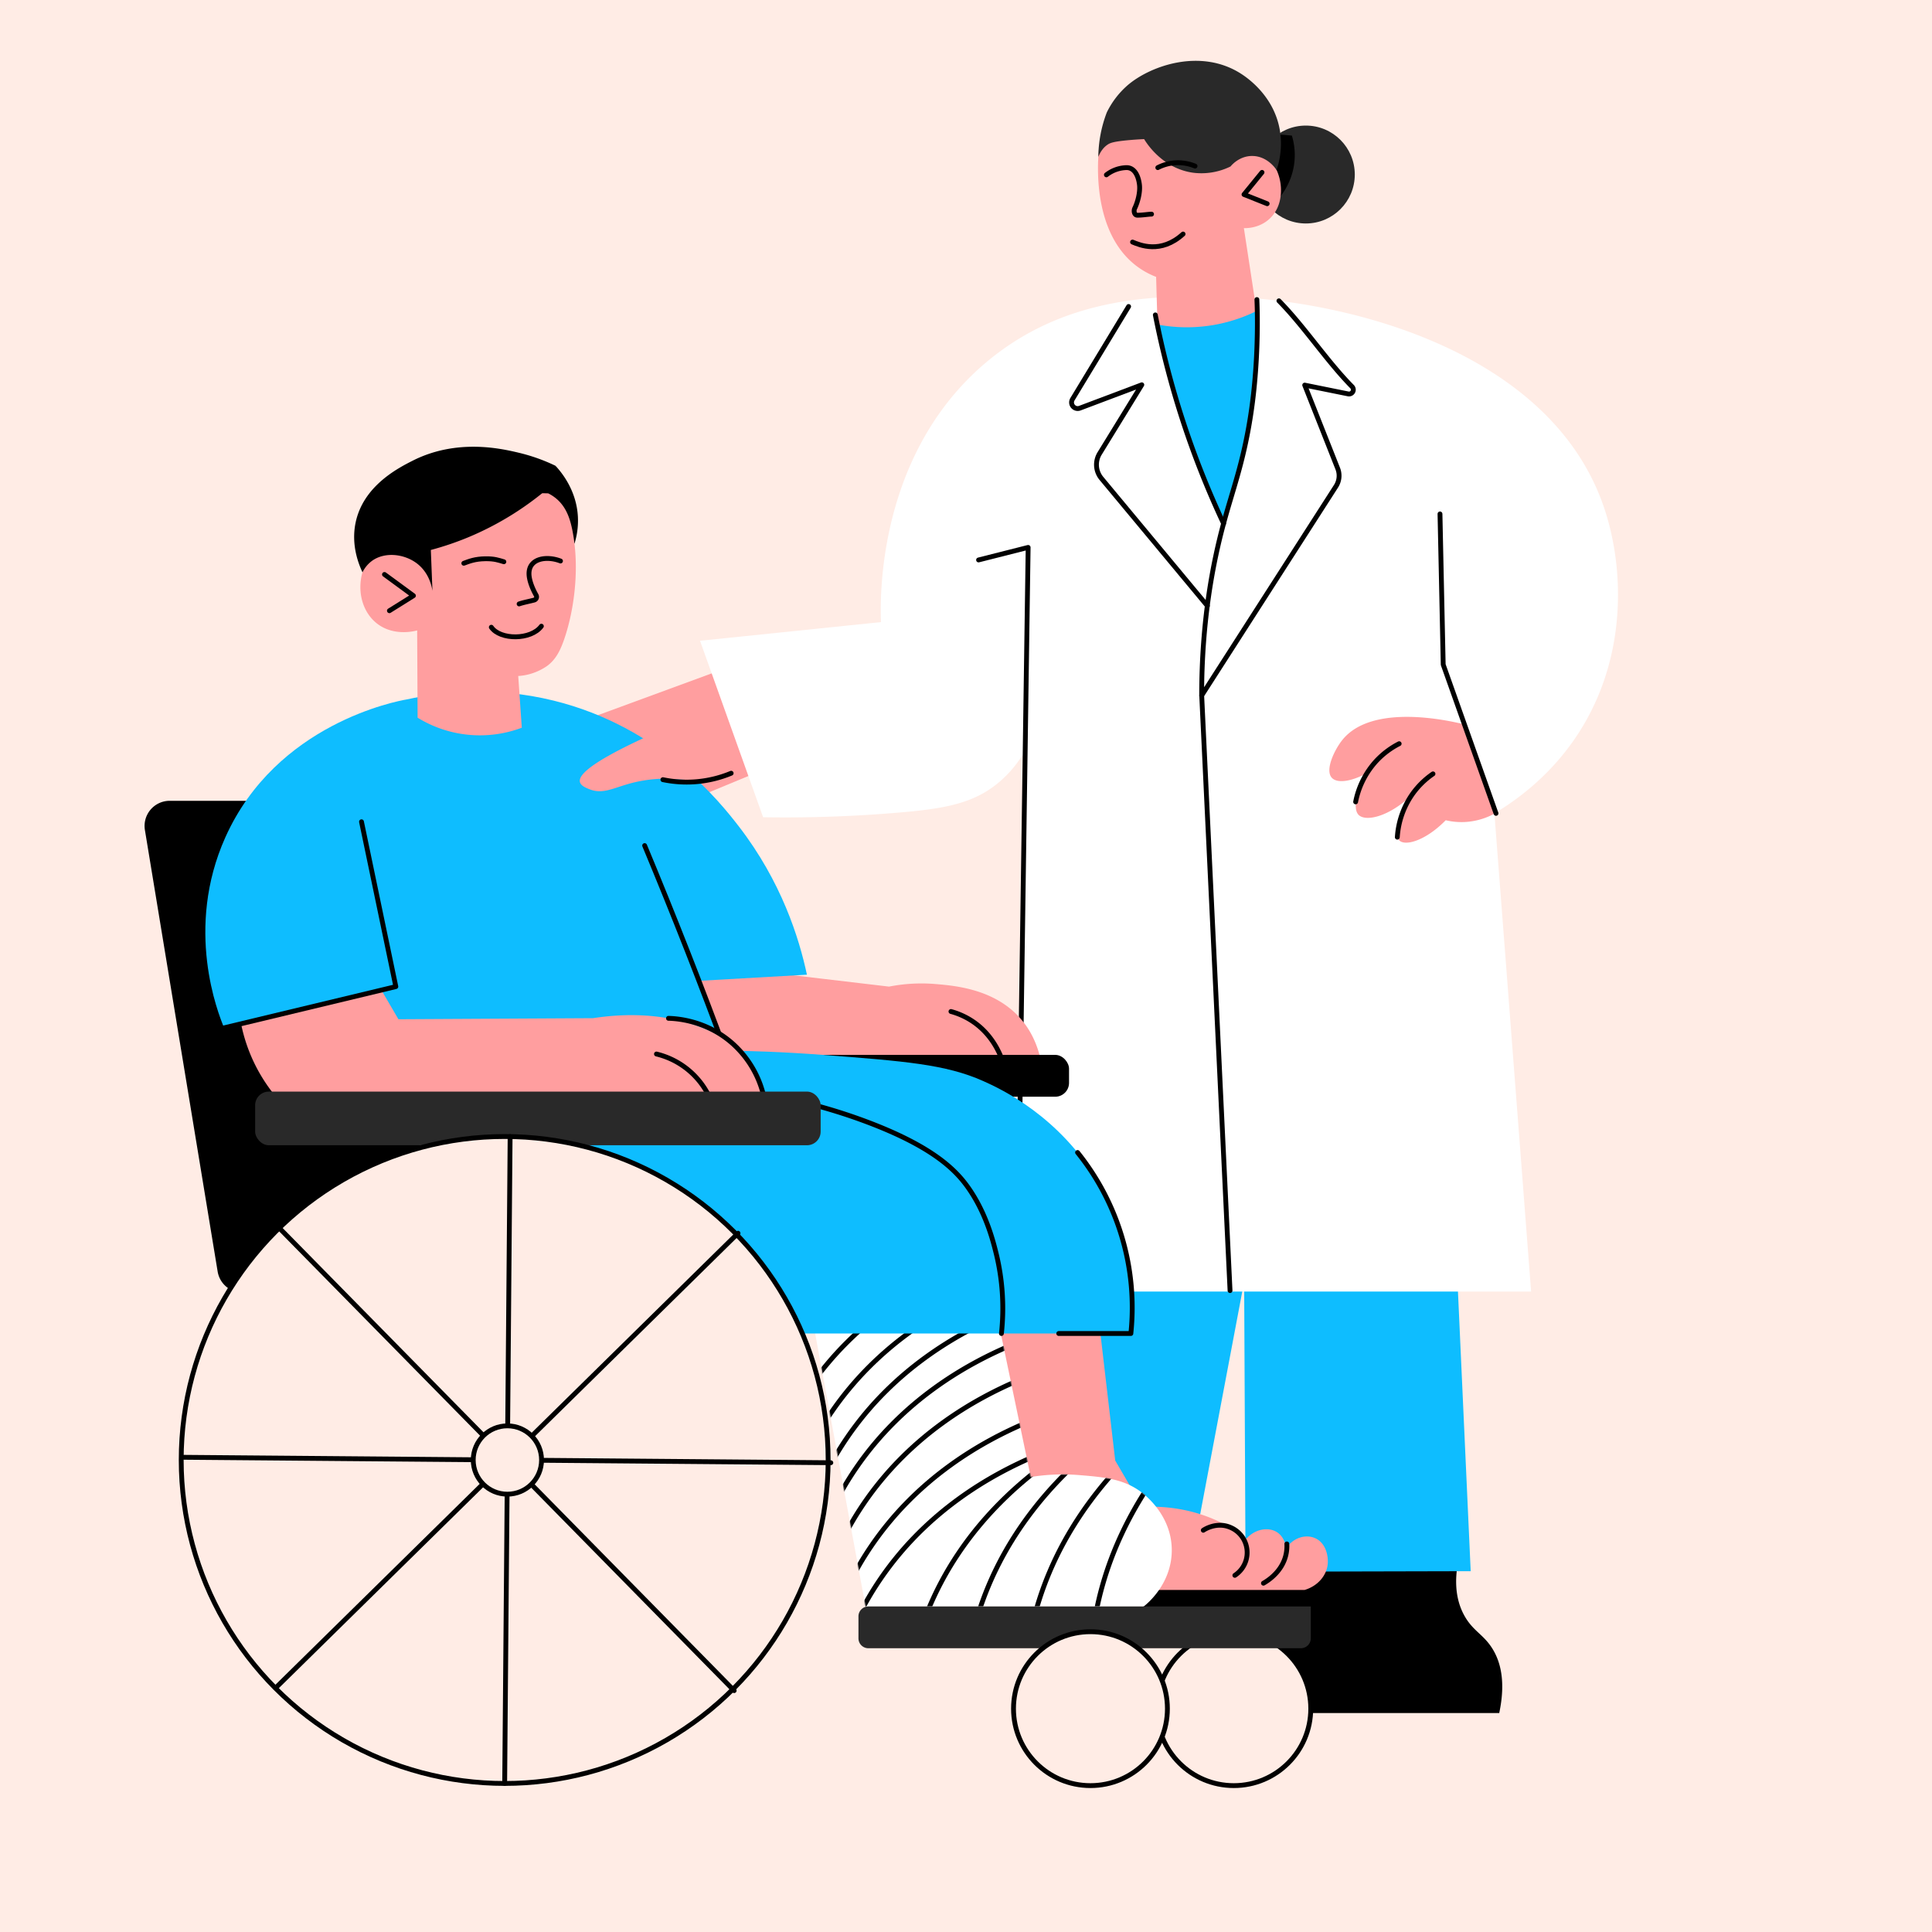 <svg xmlns="http://www.w3.org/2000/svg" xmlns:xlink="http://www.w3.org/1999/xlink" viewBox="0 0 2000 2000"><defs><style>.cls-1{fill:#fff;}.cls-2,.cls-6{fill:#ffece5;}.cls-3{fill:#ff9e9f;}.cls-4{fill:#0ebdff;}.cls-5{fill:none;}.cls-5,.cls-6{stroke:#000;stroke-linecap:round;stroke-linejoin:round;stroke-width:5px;}.cls-7{mask:url(#mask);}.cls-8{fill:#292929;}</style><mask id="mask" x="811.98" y="1307.53" width="401.03" height="440.07" maskUnits="userSpaceOnUse"><path class="cls-1" d="M841,1365q27.5,149,55,298h288c3.51-2.76,28.4-23,29-57,.56-32.7-21.79-53.39-29-59.33-19.11-15.75-40.52-17.51-67-19.67a207.17,207.17,0,0,0-50,2q-17.51-84-35-168Z"/></mask></defs><g id="_08" data-name="08"><rect class="cls-2" width="2000" height="2000"/><path class="cls-3" d="M610.22,743.56l130.67-48,38.67,105.77L728,822.67Z"/><path d="M1361.33,1617.33,1510,1614c-3.38,16-5.27,38.51,6,58.67,9,16.11,20,19.26,29.33,34.66,7.39,12.22,13.81,32.32,6.67,66H1321.32a160.46,160.46,0,0,1,40-156Z"/><path class="cls-4" d="M1522.46,1626.48l-233.07.55-1.46-300.25q-28.7,151.83-57.4,303.66l-125.34,7.28-17.83-307.22,420.51-24.4Q1515.16,1466.29,1522.46,1626.48Z"/><path class="cls-1" d="M724.67,663.33Q757.33,754.67,790,846c54.76.87,101.63-1.55,138.67-4.67,49-4.12,79.45-9.35,106-32a120.48,120.48,0,0,0,24-28q-.84,277.84-1.67,555.67h528l-38-495c23.49-14,62.93-42,92-91,46.26-78,41.58-167.45,21-227-56.66-163.93-273.34-215.26-398-217-60.52-.84-157.56-2.2-241,68C907.29,470.66,911.08,621.6,912,644Z"/><path class="cls-4" d="M1196,326a923.93,923.93,0,0,0,70.67,216,592.84,592.84,0,0,0,34-222.67Z"/><path class="cls-3" d="M1417.42,798.89c-16.92,10.09-32.84,12.55-38.66,6.33-7.42-7.91,2.55-28.78,10.66-39,31.09-39.13,112.83-19.72,126.53-16.31l19.26,53.84q6.74,18.81,13.46,37.63a72,72,0,0,1-31.25,9.51,70.82,70.82,0,0,1-20.83-1.78c-20,20.48-41.09,27.08-47.83,21.11-6.4-5.66-2.78-25.2,10.66-45.33-22.61,20.87-45.87,25.88-53,18.67C1400,837,1404.3,817.84,1417.42,798.89Z"/><path class="cls-5" d="M1446.5,866.63a87.34,87.34,0,0,1,15.81-44.85,85.34,85.34,0,0,1,21.11-20.67"/><path class="cls-5" d="M1403.35,830.09a87.27,87.27,0,0,1,21.45-42.43,85.54,85.54,0,0,1,23.6-17.78"/><path class="cls-5" d="M1273.33,1336q-14.65-308-29.33-616"/><path class="cls-5" d="M1249.86,627.15,1140.22,495.29a22.28,22.28,0,0,1-1.86-25.91L1182,398.33l-64.14,24.19a6.35,6.35,0,0,1-7.67-9.23l58.14-96"/><path class="cls-5" d="M1548.67,842q-27.35-77-54.67-154l-3.33-156"/><path class="cls-5" d="M1013,579.67l51.33-13-9,617.33"/><circle class="cls-6" cx="1277.23" cy="1768.81" r="79.66"/><rect x="1183.56" y="1641.33" width="173.33" height="45.33"/><path class="cls-3" d="M1350.46,1645.93H1037.15q-7.35-66-14.69-132L1005,1328l130,17,19.46,166.93q14,24,28,48c19.62-.94,51.92.59,85,18a153.75,153.75,0,0,1,22.89,14.78c9.21-10.12,22.94-12.25,31.78-6.45,7.94,5.21,9.15,15,9.33,16.67,6.61-10.48,19-14.81,29-11,11.89,4.54,14.75,18.49,14,27C1373.37,1631.23,1363.86,1642,1350.46,1645.93Z"/><path class="cls-5" d="M1332.13,1598.26a40.46,40.46,0,0,1-1.11,12c-4.27,17.18-18.81,26.21-23.11,28.67"/><path class="cls-5" d="M1245.64,1584.12c.73-.5,13.72-9.23,28.22-2.89a28.22,28.22,0,0,1,4.45,49.56"/><path class="cls-1" d="M841,1365q27.5,149,55,298h288c3.51-2.76,28.4-23,29-57,.56-32.7-21.79-53.39-29-59.33-19.11-15.75-40.52-17.51-67-19.67a207.17,207.17,0,0,0-50,2q-17.51-84-35-168Z"/><g class="cls-7"><path class="cls-5" d="M888.67,1673.33a329.63,329.63,0,0,1,22.66-38.66c48.54-71.13,115.17-108.28,160-127.34"/><path class="cls-5" d="M947.43,1706.27A328.28,328.28,0,0,1,962,1663.88c33.46-79.35,91.4-129,131.56-156.55"/><path class="cls-5" d="M1001.17,1721.33a326.6,326.6,0,0,1,9.47-43.8c23.92-82.73,75.64-138.81,112.29-170.9"/><path class="cls-5" d="M1061.38,1729.7a328.63,328.63,0,0,1,6.59-44.33c18.45-84.11,66.38-143.46,100.85-177.88"/><path class="cls-5" d="M1129.15,1745.1a330.28,330.28,0,0,1,1.09-44.81c8-85.74,48.27-150.52,78.25-188.92"/><path class="cls-5" d="M879.38,1638.93a327.65,327.65,0,0,1,22.67-38.67c48.53-71.13,115.16-108.28,160-127.33"/><path class="cls-5" d="M871.56,1595a328.91,328.91,0,0,1,22.66-38.67c48.54-71.13,115.17-108.28,160-127.33"/><path class="cls-5" d="M863.11,1559a328.36,328.36,0,0,1,22.67-38.66c48.53-71.13,115.17-108.28,160-127.34"/><path class="cls-5" d="M854.17,1527a327.65,327.65,0,0,1,22.67-38.67c48.53-71.13,115.17-108.28,160-127.33"/><path class="cls-5" d="M837.82,1500.91a328,328,0,0,1,22.66-38.66c48.54-71.14,115.17-108.28,160-127.34"/><path class="cls-5" d="M814.48,1476a328.36,328.36,0,0,1,22.67-38.66c48.54-71.13,115.17-108.28,160-127.34"/></g><path class="cls-3" d="M801.67,1007.33l118.66,14a173.88,173.88,0,0,1,48-2.66c20.94,1.76,63.29,5.33,90,38,6.1,7.46,16.66,22.88,20.34,48l-337-4.67-17.84-87Z"/><path class="cls-5" d="M984.44,1047.11a76.71,76.71,0,0,1,23.12,10.67c23.52,16.13,30.81,40.92,32.88,49.33"/><rect x="726.33" y="1092" width="380.33" height="43.33" rx="14.33"/><path d="M300.79,829H175.55A26,26,0,0,0,150,859.17q37.65,228.58,75.32,457.18a26,26,0,0,0,26.67,21.71l141.62-5.81c15.54-.64,17.9-20.15,24.37-31.1,7.18-12.14,41.3-69.89,15.07-119.48-4.33-8.2-16.91-28.65-48-42.5,8.7-46.35,32.19-201-58.8-289.38A192.13,192.13,0,0,0,300.79,829Z"/><path class="cls-4" d="M1170.67,1380.44H739.56Q504.43,1218.23,269.33,1056L232,1064c-6.32-15.14-41.17-102.64,1.33-197.33C286.14,749,411,725.74,421.33,724c35.19-7.73,89.6-14.07,152,1.33C683.9,752.62,745.16,830,764.89,855.56c44,57.07,62.29,115.2,70.44,153.44l-111.78,6.38,27.34,72.18c23.47.26,58.39,1.2,100.67,4.44,84.89,6.5,127.34,9.75,166.23,27.08,18,8,79.52,36.48,120,106.25C1176.53,1292.15,1173,1357.11,1170.67,1380.44Z"/><path class="cls-5" d="M667.33,875.33q22.17,53.13,44,108.67,21.57,54.9,41.26,108.3"/><path class="cls-5" d="M1036.67,1380.44a239,239,0,0,0-5.34-82.44c-3.23-13.26-10.47-41.92-28.66-68-12.55-18-35.7-42.48-105.34-68.67-41.43-15.58-107.29-34.76-194-37.33"/><path class="cls-3" d="M249.63,1060.22l145.26-35.11,17.55,30L614,1054c29.06-4.46,74.21-6.77,118,12,17.38,7.45,26.48,14.77,32.44,20.67,24.58,24.29,28.19,56.4,28.89,69.33H306a171.08,171.08,0,0,1-56.37-95.78Z"/><path class="cls-5" d="M679.56,1091.11a82.05,82.05,0,0,1,61.72,66.68"/><path class="cls-5" d="M232,1064l177.78-42.67Q392,936,374.22,850.67"/><path class="cls-5" d="M692,1054.16c8.82.26,38.85,2.21,65.5,25.34a104.82,104.82,0,0,1,32.17,51.5"/><path d="M594.71,562.71a79.68,79.68,0,0,0,3.51-28c-1.53-27.52-17.25-46.14-23.11-52.45l-22.22,36.45Z"/><path class="cls-3" d="M540.18,753.39l-3.72-53.6A58.31,58.31,0,0,0,550,697.34a59.54,59.54,0,0,0,16.28-7.89c9.12-6.65,13.56-16.15,16.88-25.22,9.88-27.06,17.68-72.14,9.54-114.34-2.33-12.07-6.13-24.78-16.89-33.77a41.84,41.84,0,0,0-8.31-5.4l-121.26-3-67.82,76c-10.67,23.21-4.8,49.13,12.27,62.08s38.21,7.62,41.15,6.83q.24,45.16.46,90.31a123,123,0,0,0,107.85,10.39Z"/><path d="M575.11,482.22A186,186,0,0,0,537,468.67c-17.43-4.13-63.86-15.1-110,8.33-14.67,7.45-51.36,26.08-59,64.67-4.44,22.43,2.92,41.59,7.25,50.78A32.29,32.29,0,0,1,385,580.67c13.31-9.72,33.58-7.36,46.67,2.66,12.72,9.75,15.39,24.25,16,28.34q-.84-21.17-1.67-42.34a309.32,309.32,0,0,0,40-13.66,314.25,314.25,0,0,0,87.33-55.34Q574.23,491.29,575.11,482.22Z"/><path class="cls-5" d="M398,594.67l30,22-24.89,15.55"/><path class="cls-5" d="M580.23,580.75c-13.52-5.21-30.82-3.17-32.48,10.8-1,8.15,4.08,19,7.27,24.63a3.39,3.39,0,0,1-2.07,5c-4.85,1.32-11.21,2.47-15.56,4"/><path class="cls-5" d="M521.61,581.54c-5.36-1.6-9.82-3.28-19.31-3.12-10.71.17-16.59,2.61-22.17,4.67"/><path class="cls-5" d="M508.6,649.3c9.1,13.33,41,13.52,51.84-1.08"/><rect class="cls-8" x="264.11" y="1130.01" width="585.44" height="55.56" rx="14.17"/><path class="cls-8" d="M898.91,1663h458a0,0,0,0,1,0,0v33a10.25,10.25,0,0,1-10.25,10.25H898.91A10.25,10.25,0,0,1,888.67,1696v-22.78A10.25,10.25,0,0,1,898.91,1663Z"/><circle class="cls-6" cx="522.44" cy="1511.37" r="334.85"/><path class="cls-6" d="M528.07,1176.57q-2.82,334.83-5.63,669.66"/><path class="cls-6" d="M860.08,1514.21l-669.65-5.62"/><path class="cls-6" d="M760,1750.14,290.48,1272.65"/><path class="cls-6" d="M286.51,1746.17,764,1276.63"/><circle class="cls-6" cx="525.25" cy="1511.4" r="35.36"/><circle class="cls-6" cx="1128.84" cy="1768.81" r="79.66"/><path class="cls-3" d="M716.44,714.07a169.92,169.92,0,0,0-27,22.54,187.4,187.4,0,0,0-21.59,26.72c-56.77,26.16-68.77,39-67.6,45.87.71,4.22,6.47,6.43,10.44,8,13.16,5.05,24.05-1.28,40.55-5.89A141.74,141.74,0,0,1,685,806.15l57.23,2.47Z"/><path class="cls-5" d="M756.89,800.44a120.14,120.14,0,0,1-70.67,6.67"/><circle class="cls-8" cx="1351.8" cy="180.67" r="50.67"/><path d="M1324.84,139.23l12.51,1.12a69.64,69.64,0,0,1,2.09,31.28,70.52,70.52,0,0,1-17.76,36.19l-11.85-6.29Q1317.33,170.38,1324.84,139.23Z"/><path class="cls-3" d="M1198.22,336l-1.41-49.37a84,84,0,0,1-15.14-7.67c-50.67-32.54-45.31-108-44.47-119.8,1.36-19.16,8.53-27.6,11.33-30.51a34.52,34.52,0,0,1,6.51-5.31l101.27-12,63.09,60.46a50.61,50.61,0,0,1,6.46,29.84c-.47,4.63-2,15.88-11.58,24.8-10.62,9.86-23.68,9.8-26.62,9.72q6.57,42.89,13.12,85.79a163.23,163.23,0,0,1-102.56,14Z"/><path class="cls-8" d="M1273.83,172.33c1.18-1.43,9.15-10.84,22.33-10.87,15.92,0,24.77,13.64,25.34,14.55a85,85,0,0,0,3.33-41.61c-6.07-34.49-32.54-53.18-39.88-57.92-42.26-27.28-94.8-8.07-117.91,12a89.11,89.11,0,0,0-21.28,27.89,132,132,0,0,0-8.77,46c3-7.51,7.14-11,9.68-12.7s5.91-3.18,22.53-4.65c6.29-.56,11.53-.85,15.2-1,2.26,3.78,19.06,30.81,51.38,34.87A68.15,68.15,0,0,0,1273.83,172.33Z"/><path class="cls-5" d="M1306.44,178.44l-18.66,22.89,24,9.56"/><path class="cls-5" d="M1145.33,181a35.35,35.35,0,0,1,20.51-7.47c9.17-.29,12.78,9.75,13.71,17.56,1,8.13-2,18.64-4.87,24.49-1.33,2.73-.48,7.1,2.55,7.18,4.77.12,11.88-1.08,14.85-1.08"/><path class="cls-5" d="M1198.56,173.52a46.09,46.09,0,0,1,18-5,47,47,0,0,1,20.55,3.41"/><path class="cls-5" d="M1224.72,242.27c-23.11,21.06-45.13,11.27-52.32,8.32"/><path class="cls-5" d="M1096,1380.44h74.67a256.31,256.31,0,0,0-55.18-187.38"/><path class="cls-5" d="M1301.13,310.11c1.2,26.37.72,75.56-7,123.25-7.55,46.9-18.07,73.67-27.51,108.64-10.91,40.36-22.62,99.9-22.67,178q69.52-108.3,139.06-216.61a20.21,20.21,0,0,0,1.79-18.37l-34.18-86.35,45.08,9.12a4.45,4.45,0,0,0,4-7.48c-26.38-26.77-49.38-62.12-75.75-88.89"/><path class="cls-5" d="M1196,326a923.4,923.4,0,0,0,70.67,216"/></g></svg>